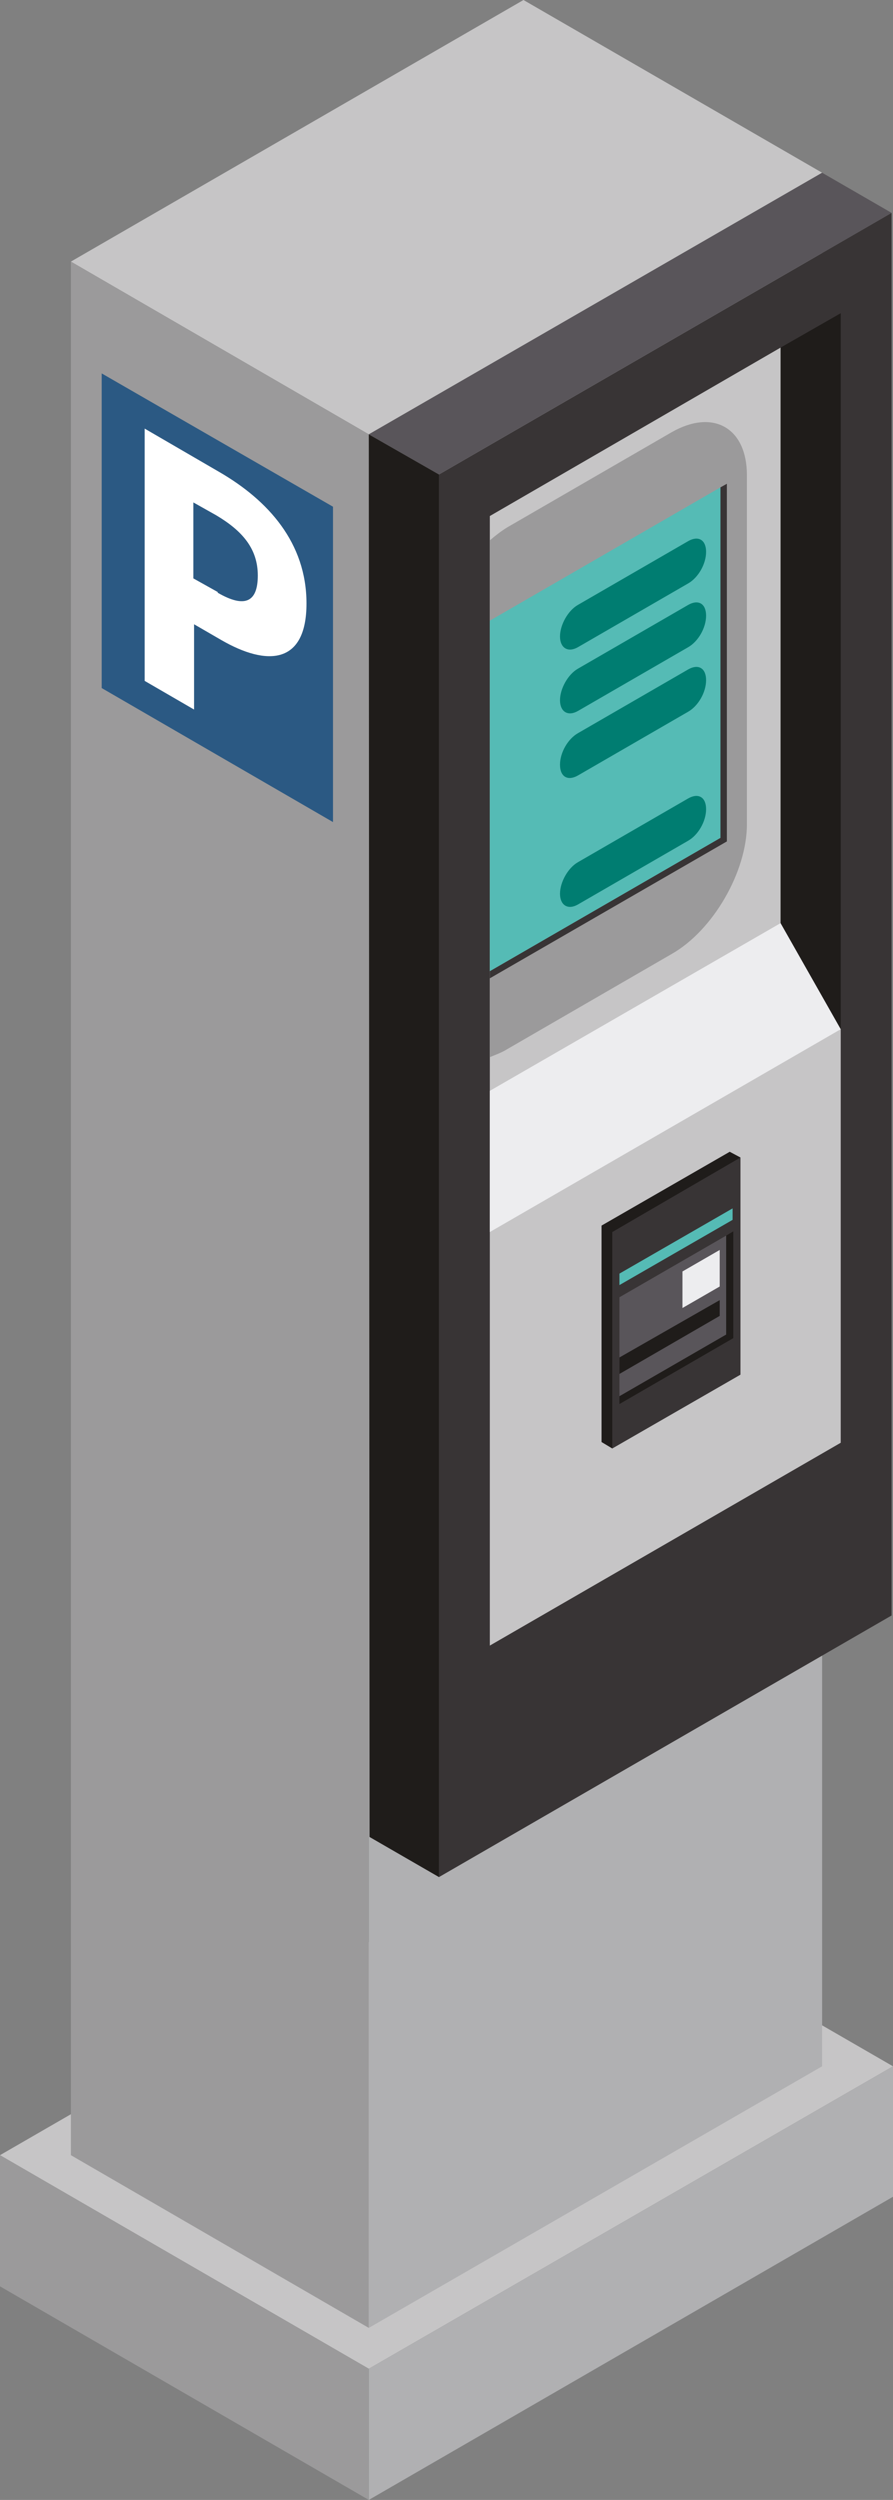 <?xml version="1.0" encoding="UTF-8"?>
<svg id="uuid-bf2f0533-357f-4c6f-9ec4-5d0756ef2091" data-name="Calque_2" xmlns="http://www.w3.org/2000/svg" viewBox="0 0 12.47 34.88">
  <rect x="0" y="0" width="12.47" height="34.88" fill="#808080" stroke="none"/>
  <defs>
    <style>
      .uuid-b0432aea-620c-41b3-8e15-c00ea9f36f98 {
        fill: #b0b0b2;
      }

      .uuid-486d40a5-2a93-47df-84b7-6af920c42b65 {
        fill: #fff;
      }

      .uuid-c8fc73b0-e3a0-417c-9874-c344691f654b {
        fill: #55bbb5;
      }

      .uuid-360865af-ad69-44ab-a255-3305ac640287 {
        fill: #007d71;
      }

      .uuid-b767b6d1-ec70-4e95-b17f-b7e000dc2d83 {
        fill: #9b9a9b;
      }

      .uuid-923bb5f4-cbf6-48a5-a3f4-44dadeaf1381 {
        fill: #1f1c1a;
      }

      .uuid-5cc132a6-738b-49f3-918f-6423f0c90c54 {
        fill: #2b5983;
      }

      .uuid-5c665ad1-35a2-457c-9e09-bf2eaff3d535 {
        fill: #ededef;
      }

      .uuid-0e8afba9-ce38-4f3a-929c-80cd26f838f2 {
        fill: #59555a;
      }

      .uuid-055eb5f8-cbc3-4968-ad0e-4c3c95f20529 {
        fill: #383435;
      }

      .uuid-18e3dbb3-8e8e-498f-af20-11e4a798c9d7 {
        fill: #c6c5c6;
      }
    </style>
  </defs>
  <g id="uuid-9bcd13ad-02b7-4b8c-9d09-a738d89f9860" data-name="Éléments_Route">
    <g id="uuid-d1d4d1e9-e627-442f-af60-8c065d9c585d" data-name="Route_x5F_BorneElec">
      <polygon class="uuid-18e3dbb3-8e8e-498f-af20-11e4a798c9d7" points="0 30.07 7.31 25.85 12.47 28.83 5.15 33.05 0 30.07"/>
      <polygon class="uuid-b0432aea-620c-41b3-8e15-c00ea9f36f98" points="5.15 34.88 12.47 30.65 12.47 28.83 5.15 33.05 5.15 34.88"/>
      <polygon class="uuid-b767b6d1-ec70-4e95-b17f-b7e000dc2d83" points="5.15 34.88 5.15 33.05 0 30.07 0 31.9 5.15 34.88"/>
      <polygon class="uuid-b0432aea-620c-41b3-8e15-c00ea9f36f98" points="5.15 32.48 11.48 28.83 11.48 2.41 5.15 6.06 5.15 32.48"/>
      <polygon class="uuid-18e3dbb3-8e8e-498f-af20-11e4a798c9d7" points="5.15 6.06 11.48 2.41 7.31 0 .99 3.65 5.15 6.06"/>
      <polygon class="uuid-b767b6d1-ec70-4e95-b17f-b7e000dc2d83" points="5.15 32.48 5.15 6.06 .99 3.65 .99 30.07 5.15 32.48"/>
      <polygon class="uuid-055eb5f8-cbc3-4968-ad0e-4c3c95f20529" points="6.13 26.19 12.45 22.54 12.45 2.97 6.13 6.62 6.13 26.19"/>
      <polygon class="uuid-923bb5f4-cbf6-48a5-a3f4-44dadeaf1381" points="10.44 14.17 11.74 14.36 11.74 4.37 10.9 4.85 10.44 7.09 10.44 14.17"/>
      <polygon class="uuid-18e3dbb3-8e8e-498f-af20-11e4a798c9d7" points="6.84 22.96 11.74 20.13 11.74 14.36 11.37 14.17 10.88 13.35 10.9 12.88 10.9 4.85 6.84 7.2 6.84 16.19 6.84 17.19 6.84 22.96"/>
      <path class="uuid-b767b6d1-ec70-4e95-b17f-b7e000dc2d83" d="M6.84,7.54c.08-.07.16-.13.24-.18l2.3-1.33c.58-.33,1.05-.06,1.05.6v4.87c0,.66-.47,1.48-1.05,1.81l-2.3,1.33c-.08.05-.17.08-.24.11v-7.22Z"/>
      <polygon class="uuid-055eb5f8-cbc3-4968-ad0e-4c3c95f20529" points="6.84 13.55 6.84 13.65 10.15 11.74 10.15 6.75 10.06 6.8 10.06 11.69 6.84 13.55"/>
      <polygon class="uuid-c8fc73b0-e3a0-417c-9874-c344691f654b" points="6.84 8.66 6.84 13.55 10.06 11.69 10.06 6.8 6.84 8.66"/>
      <path class="uuid-360865af-ad69-44ab-a255-3305ac640287" d="M8.07,8.44l1.54-.89c.14-.08.25-.02.25.15s-.11.36-.25.44l-1.54.89c-.14.08-.25.01-.25-.15s.11-.36.25-.44"/>
      <path class="uuid-360865af-ad69-44ab-a255-3305ac640287" d="M8.07,9.33l1.54-.89c.14-.08.25-.02.25.15s-.11.36-.25.44l-1.54.89c-.14.08-.25.01-.25-.15s.11-.36.25-.44"/>
      <path class="uuid-360865af-ad69-44ab-a255-3305ac640287" d="M8.07,10.23l1.54-.89c.14-.08.25-.02.25.15s-.11.36-.25.44l-1.54.89c-.14.08-.25.02-.25-.15s.11-.36.25-.44"/>
      <path class="uuid-360865af-ad69-44ab-a255-3305ac640287" d="M8.07,12.03l1.54-.89c.14-.08.25-.02.25.15s-.11.36-.25.44l-1.54.89c-.14.08-.25.01-.25-.15s.11-.36.25-.44"/>
      <polygon class="uuid-5c665ad1-35a2-457c-9e09-bf2eaff3d535" points="6.84 17.19 11.74 14.36 10.9 12.88 6.84 15.22 6.84 17.19"/>
      <polygon class="uuid-0e8afba9-ce38-4f3a-929c-80cd26f838f2" points="6.13 6.62 12.45 2.97 11.48 2.41 5.15 6.06 6.13 6.62"/>
      <polygon class="uuid-923bb5f4-cbf6-48a5-a3f4-44dadeaf1381" points="6.13 26.19 6.13 6.62 5.15 6.06 5.16 25.63 6.13 26.19"/>
      <polygon class="uuid-5cc132a6-738b-49f3-918f-6423f0c90c54" points="4.65 7.07 4.65 11.47 1.42 9.6 1.42 5.21 4.65 7.07"/>
      <path class="uuid-486d40a5-2a93-47df-84b7-6af920c42b65" d="M2.02,5.98l1.05.61c.67.39,1.21.98,1.21,1.83s-.55.88-1.19.51l-.38-.22v1.19l-.69-.4v-3.52ZM3.04,8.27c.38.22.56.13.56-.24s-.21-.62-.58-.84l-.32-.18v1.06l.34.19Z"/>
      <polygon class="uuid-923bb5f4-cbf6-48a5-a3f4-44dadeaf1381" points="8.4 20.12 8.55 20.21 10.34 16.15 10.19 16.07 8.4 17.1 8.4 20.12"/>
      <polygon class="uuid-055eb5f8-cbc3-4968-ad0e-4c3c95f20529" points="8.55 20.21 10.34 19.18 10.34 16.15 8.55 17.19 8.55 20.21"/>
      <polygon class="uuid-c8fc73b0-e3a0-417c-9874-c344691f654b" points="8.65 17.93 10.23 17.02 10.23 16.86 8.65 17.77 8.65 17.93"/>
      <polygon class="uuid-923bb5f4-cbf6-48a5-a3f4-44dadeaf1381" points="8.65 19.48 8.65 19.59 10.24 18.67 10.24 17.18 10.14 17.24 10.14 18.62 8.65 19.48"/>
      <polygon class="uuid-0e8afba9-ce38-4f3a-929c-80cd26f838f2" points="8.65 18.1 8.65 19.48 10.14 18.62 10.14 17.24 8.65 18.1"/>
      <polygon class="uuid-5c665ad1-35a2-457c-9e09-bf2eaff3d535" points="9.53 17.74 10.05 17.44 10.05 17.95 9.53 18.25 9.53 17.74"/>
      <polygon class="uuid-923bb5f4-cbf6-48a5-a3f4-44dadeaf1381" points="8.65 19.17 10.05 18.36 10.05 18.14 8.65 18.94 8.65 19.17"/>
    </g>
  </g>
</svg>